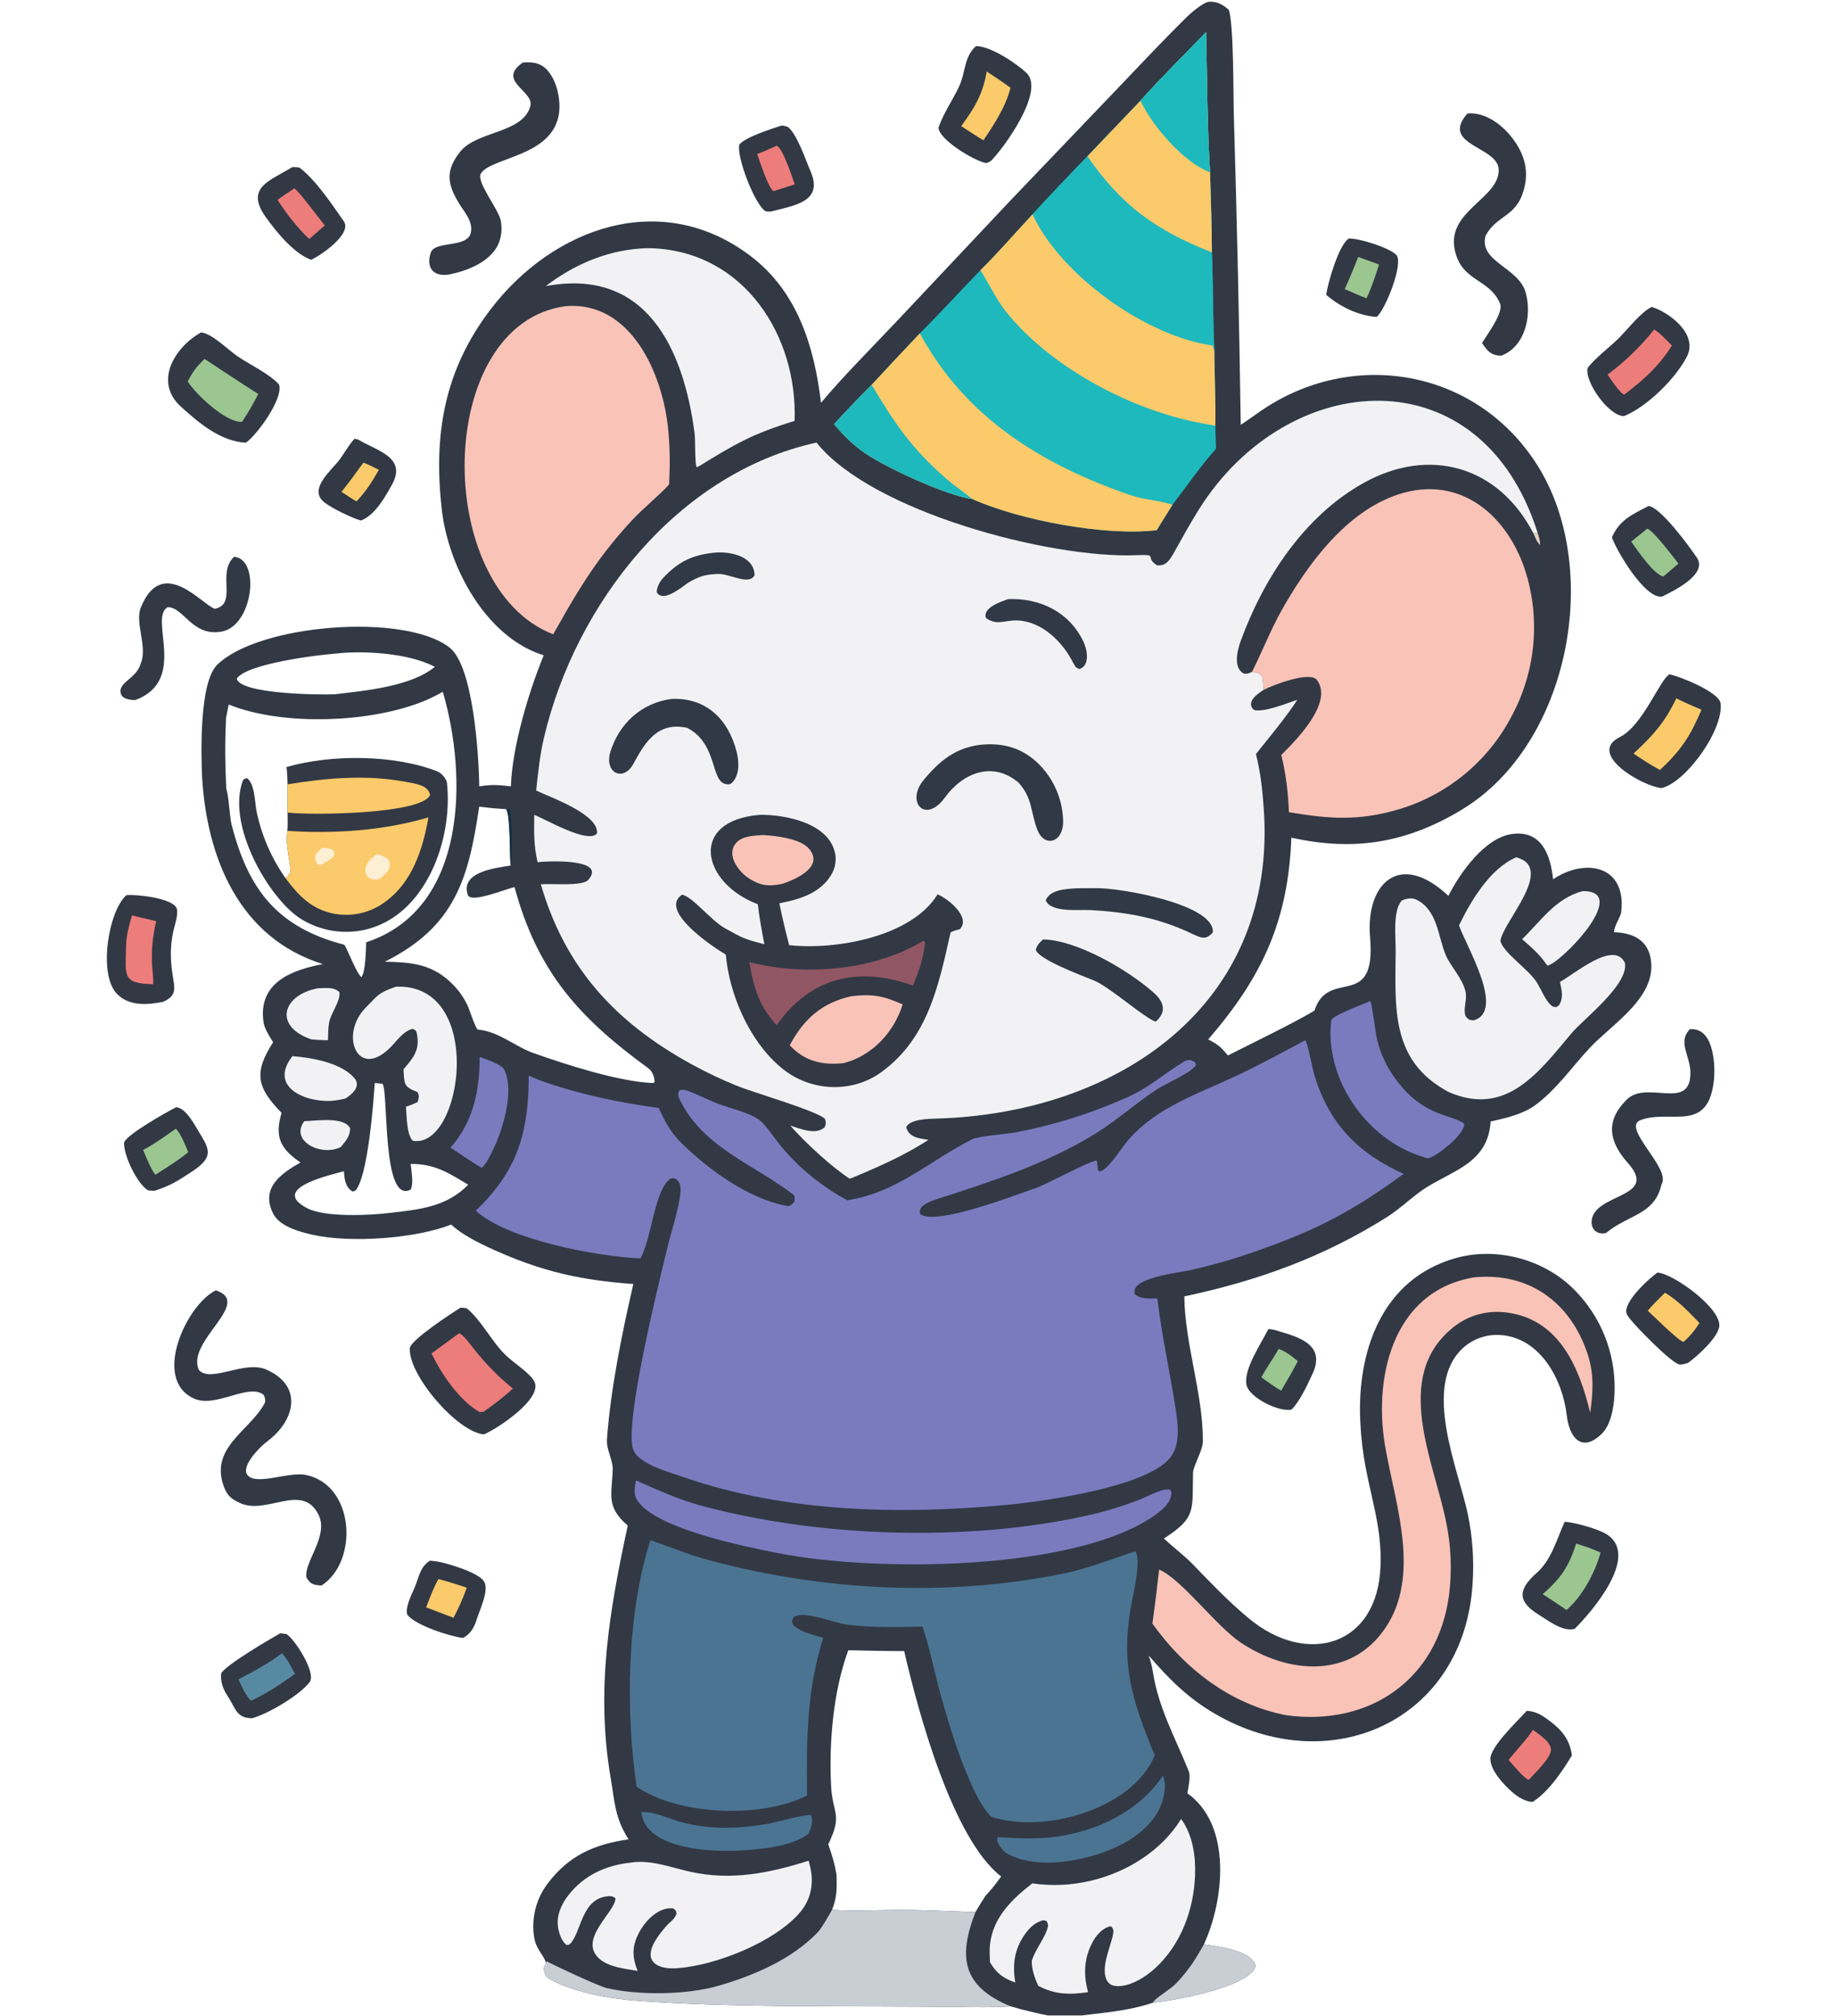 <?xml version="1.0" encoding="UTF-8" standalone="no"?><!DOCTYPE svg PUBLIC "-//W3C//DTD SVG 1.1//EN" "http://www.w3.org/Graphics/SVG/1.1/DTD/svg11.dtd"><svg width="100%" height="100%" viewBox="0 0 4267 4683" version="1.1" xmlns="http://www.w3.org/2000/svg" xmlns:xlink="http://www.w3.org/1999/xlink" xml:space="preserve" xmlns:serif="http://www.serif.com/" style="fill-rule:evenodd;clip-rule:evenodd;stroke-linejoin:round;stroke-miterlimit:2;"><rect id="Artboard1" x="0" y="0" width="4266.67" height="4682.17" style="fill:none;"/><clipPath id="_clip1"><rect x="0" y="0" width="4266.67" height="4682.17"/></clipPath><g clip-path="url(#_clip1)"><path d="M1908.09,935.746c49.979,-59.879 120.212,-130.304 174.654,-187.983l266.237,-282.705l248.138,-259.337c52.791,-55.383 105.875,-111.758 160.287,-165.563c9.229,-9.125 39.825,-35.6 52.617,-36.095c19.417,-0.755 31.971,6.541 45.683,18.708c11.817,30.458 10.546,203.329 11.809,245.987c7.216,239.355 12.566,478.763 16.058,718.2c14.533,-9.395 30.858,-21.366 45.441,-31.45c213.655,-147.745 502.396,-98.754 643.959,125.35c151.621,240.017 75.85,647.788 -174.946,799.717c-128.6,77.9 -250.783,97.846 -396.813,65.446c-7.35,194.125 -68.05,323.883 -193.241,468.708c22.775,11.846 29.446,17.392 45.633,37.271c56.075,-28.279 149.471,-73.383 201.3,-104.079c32.175,-101.546 144.067,3.087 129.221,-170.396c-10.663,-124.608 68.471,-202.917 182.042,-96.396c27.783,-54.65 85.204,-135.037 147.733,-143.6c70.608,-9.666 89.971,51.584 95.608,105.146c73.504,-49.662 171.025,-33.325 158.309,75.929c-1.538,13.204 -15.663,29.259 -16.746,47.034c38.996,1.383 75.316,14.308 84.591,58.208c19.221,90.996 -88.579,154.237 -141.566,211.2c-40.629,43.679 -76.754,95.821 -125.188,131.742c-29.254,21.745 -70.271,31.12 -104.487,38.508c-6.121,93.258 -80.588,111.25 -147.921,152.354c-29.992,18.308 -60.479,49.221 -92.654,69.504c-148.154,93.4 -301.096,148.392 -471.375,184.534c1.1,111.441 43.633,225.47 43.108,337.158c-0.092,20.025 -22.492,57.712 -22.842,71.858c-2.191,88.129 8.355,104.629 -67.687,153.379c20.721,19.875 44.742,37.417 65.05,57.917c42.896,44.333 84.704,88.25 132,127.583c134.967,112.25 300.6,65.25 306.392,-123.125c2.558,-83.25 -18.446,-143.958 -34.017,-224.262c-7.013,-36.167 -11.388,-72.796 -13.096,-109.596c-7.871,-160.787 48.321,-330.721 221.458,-379.787c91.709,-25.992 197.642,0.545 267.73,65.429c61.679,57.725 98.208,137.366 101.712,221.758c1.558,36.571 -2.642,95.592 -30.671,121.929c-47.666,44.792 -74.804,4.95 -80.366,-43.887c-9.421,-82.742 -61.538,-180.409 -153.842,-186.571c-31.771,-2.35 -63.121,8.362 -86.813,29.658c-97.166,88.359 -10.758,283.196 10.834,386.954c10.837,52.167 14.587,105.584 11.137,158.75c-18.771,321.667 -332.371,460.667 -600.237,303.75c-62.542,-36.625 -105.379,-80 -152.688,-134.541c4.309,11.375 7.909,25.916 9.709,37.708c12.85,84.333 52.662,154.333 83.691,231.75c4.446,11.083 -1.262,38 -3.566,50.5c104.337,73.958 85.712,248.292 38.475,351.083c31.929,4.334 113.516,14.542 120.32,50.417c-14.133,49.417 -193.866,81.125 -238.837,84.917c-58.213,20.458 -123.496,23.666 -184.904,32.416c-40.225,5.709 -82.45,-8.083 -121.317,-16.916c-6.837,-2.375 -16.9,-4.792 -24.133,-6.792c-38.142,2.708 -84.063,1.958 -122.85,1.458c-245.734,-3.25 -493.388,2.917 -738.525,-13.875c-65.429,-4.5 -150.246,-18.5 -208.359,-50c-12.608,-6.833 -13.554,-14 -16.145,-26.625c2.229,-3.125 4.241,-8.208 5.916,-11.833c-7.404,-22.583 -22.971,-30.417 -27.825,-60.042c-6.762,-43.625 4.35,-88.166 30.821,-123.5c49.479,-66.416 110.146,-92.5 188.817,-103.666c-32.146,-49.5 -32.279,-87.334 -41.734,-142.792c-34.779,-204.083 -3.195,-387.208 39.784,-586.125c-51.679,-44.458 -36.588,-70.958 -34.967,-132.246c-0.704,-22.883 -15.108,-45.129 -13.4,-68.316c8.771,-118.884 34.808,-245.063 61.258,-360.65c-122.404,-8.838 -212.533,-28.988 -325.737,-80.121c-31.988,-14.446 -72.017,-34.034 -97.538,-57.992c-82.67,32.683 -234.866,43.546 -322.537,23.633c-28.754,-6.475 -75.629,-18.954 -90.771,-48.279c-31.492,-61.012 19.746,-94.841 63.096,-119.521c-47.446,-32.483 -60.342,-59.65 -43.996,-115.516c-58.396,-59.263 -64.704,-93.796 -19.621,-163.938c-8.025,-12.941 -19.975,-31.125 -22.191,-45.896c-14.084,-93.766 67.791,-122.404 137.87,-135.541c-193.591,-60.459 -269.395,-244.938 -280.745,-434c-2.534,-55.959 -6.492,-220.675 35.029,-261.325c97.2,-95.15 436.058,-121.167 540.037,-40.104c54.825,42.741 67.913,245.85 69.104,322.454c30.696,-4.613 43.213,-3.354 73.505,0.046c2.925,-91.771 41.595,-220.246 76.262,-304.438c-134.987,-41.929 -221.229,-205.425 -236.796,-337.617c-19.816,-174.116 4.904,-323.12 112.271,-464.637c145.867,-192.254 399.154,-282.779 606.167,-124.654c108.296,82.716 147.075,209.266 162.816,340.279Zm16.809,3349c8.85,24.792 14.708,44.125 19.241,70.083c0.792,30.792 1.6,52.25 -10.37,81.792c44.675,3.292 110.041,0.417 156.525,0.25c60.695,-0.25 116.933,3.667 176.829,5c7.029,-12.375 15.283,-25.042 22.883,-37.167c15.821,-17.166 23.158,-26.5 36.746,-45.333c-114.05,-88.417 -193.542,-385.625 -225.383,-523.708c-42.825,0.208 -86.955,-1.125 -129.871,-1.875c-35.013,94.875 -45.063,214.333 -39.992,314.583c3.408,67.333 27.688,65.208 -6.608,136.375Zm-1124.29,-2089.8c10.483,18.596 28.867,67.717 39.35,75.004c9.804,-12.212 10.4,-63.879 11.092,-80.867c235.341,-77.262 235.662,-386.262 177.987,-582.004c-12.925,7.454 -26.275,14.15 -39.979,20.05c-123.979,52.338 -331.283,60.513 -457.554,9.6c-1.983,10.571 -4.075,21.117 -6.271,31.646c-2.6,59.975 -2.287,104.092 0.604,164.533c5.129,9.792 8.159,66.042 12.05,81.359c39.034,153.579 107.5,240.35 262.721,280.679Zm-18.746,-676.717c-42.866,3.159 -207.441,23.079 -231.591,58.267c7.42,36.271 195.133,38.125 228.829,36.362c70.733,-8.491 175.479,-17.845 231.583,-63.704c-58.629,-31.2 -163.787,-38.471 -228.821,-30.925Zm89.113,997.817c-3.175,47.387 -15.946,216.512 -44.688,249.696l-6.825,2.471c-17.308,-10.78 -18.541,-28.675 -20.35,-47.321c-22.154,6.983 -176.404,38.721 -85.112,85.979c41.546,21.508 144.296,16.754 192.279,10.862c68.592,-7.704 132.242,-14.237 181.837,-65.395c-46.829,-28.409 -78.541,-48.75 -133.75,-48.35c1.788,16.929 7.296,45.925 0.105,59.475c-67.575,35.979 -51.017,-227.492 -65.605,-245.755c-5.887,-0.558 -12.016,-1.225 -17.891,-1.662Zm242.683,-641.958c-24.342,164.587 -54.733,278.1 -219.292,360.083c63.555,1.375 112.455,5.2 160.209,55.075c12.712,13.333 23.296,28.542 31.379,45.092c4.954,10.175 19.746,57.033 24.75,57.504c48.829,4.571 85.521,39.05 128.808,54.483c74.259,26.479 199.975,66.938 278.079,69.696l3.684,-1.825c0.154,-11.646 -4.763,-25.367 -14.275,-32.288c-161.196,-117.237 -258.038,-224.462 -311.142,-420.916c-19.837,3.746 -101.642,38.487 -108.667,18.041c-18.541,-53.937 66.575,-62.925 99.467,-68.237c-2.496,-23.921 -0.321,-118.488 -10.367,-131.067c-22.329,-1.116 -40.575,-3.029 -62.633,-5.641Z" style="fill:#323945;fill-rule:nonzero;"/><path d="M1933.77,4436.62c44.675,3.292 110.041,0.417 156.525,0.25c60.696,-0.25 116.933,3.667 176.829,5c-42.004,107.5 -28.379,173.792 81.95,219.25c-38.142,2.708 -84.063,1.958 -122.85,1.458c-245.733,-3.25 -493.388,2.917 -738.525,-13.875c-65.429,-4.5 -150.246,-18.5 -208.358,-50c-12.609,-6.833 -13.555,-14 -16.146,-26.625c2.229,-3.125 4.241,-8.208 5.916,-11.833l1.088,-4.083c19.162,10.5 121.137,57.958 138.912,62.166c73.421,17.417 185.155,16.459 259.325,-4.75c82.042,-23.416 172.313,-61.875 232.267,-124.958c9.683,-10.208 25.525,-38.792 33.067,-52Z" style="fill:#c9cdd4;fill-rule:nonzero;"/><path d="M2797.94,4517.08c31.929,4.334 113.516,14.542 120.321,50.417c-14.134,49.417 -193.867,81.125 -238.838,84.917c2.746,-8.875 41.167,-31.167 53.796,-44.5c29.058,-30.667 44.242,-54.5 64.721,-90.834Z" style="fill:#c9cdd4;fill-rule:nonzero;"/><path d="M1897.68,1028.14c127.567,160.196 541.625,269.784 743.255,261.655c53.883,-2.175 17.566,3.47 47.504,23.325c20.696,3.02 29.462,-11.579 38.787,-27.175c19.371,-34.496 37.863,-68.588 58.888,-102.113c206.791,-329.741 656.75,-362.516 787.658,54.725l-10.296,-0.008c-81.421,-156.438 -241.904,-201.625 -394.708,-116.367c-138.338,77.188 -232.783,222.413 -285.808,368.409c-8.025,22.304 -17.063,62.358 8.425,74.541c9.47,-0.083 9.77,-0.154 18.391,-4.375c15.067,3.534 14.775,0.946 23.542,10.638c2.508,11.329 2.508,20.058 3,31.541c-14.333,8.988 -41.404,28.367 -22.329,46.234c22.916,6.804 75.946,-15.163 101.021,-23.409c-24.867,39.08 -66.271,88.4 -96.121,126.009c11.029,44.85 14.821,80.808 18.062,125.596c33.088,457.491 -339.091,709.32 -760.546,721.266c-19.258,0.546 -61.937,1.409 -70.341,19.971c6.391,24.413 31.046,26.208 51.625,29.421c-55.263,36.337 -121.621,65.333 -182.709,90.446c-42.279,-27.129 -105.208,-85.613 -138.183,-123.371c24.017,7.212 59.979,22.804 80.05,3.254c3.046,-9.5 3.063,-9.796 0.354,-19.15c-18.183,-18.15 -162.675,-60.171 -201.825,-75.6c-37.329,-15 -73.716,-32.233 -108.966,-51.604c-176.813,-97.358 -292.917,-223.438 -349.542,-417.7c27.296,-2.088 96.712,5.179 110.271,-10.171c45.487,-51.504 -100.4,-43.458 -117.788,-41.096c-9.296,-41.575 -8.075,-67.858 -7.741,-110.091c28.47,11.366 126.675,68.758 145.904,42.987c3.971,-44.304 -106.304,-82.771 -141.425,-99.4c4.35,-40.954 8.621,-82.492 18.071,-122.579c73.629,-312.217 310.679,-615.029 633.52,-685.808Z" style="fill:#f2f2f4;fill-rule:nonzero;"/><path d="M1766.92,1892.92c59.421,-0.417 157.542,19.246 173.446,87.371c10.6,45.387 -26.829,83.45 -65.183,99.879c-23.296,9.983 -39.6,13.391 -63.955,18.279c6.792,32.608 14.4,65.037 22.83,97.258c108.133,11.805 284.529,-19.154 344.941,-118.021c25.567,10.542 77.925,53.705 51.734,80.963c-2.846,0.717 -21.021,5.221 -21.696,8.233c-28.446,126.875 -54.496,253.354 -170.784,330.738c-24.954,15.508 -53.258,24.816 -82.545,27.141c-51.592,4.363 -102.771,-12.224 -141.992,-46.016c-72.192,-61.025 -118.671,-167.971 -126.871,-261.142c-27.525,-15.996 -157.633,-102.042 -101.762,-139.021c22.12,2.425 68.045,60.192 98.995,77.388c41.909,23.287 45.796,25.771 92.325,37.608c-5.925,-31.7 -11.525,-60.921 -15.179,-92.937c-131.233,-49.471 -161.758,-194.905 5.696,-207.721Z" style="fill:#323945;fill-rule:nonzero;"/><path d="M1979.35,2314.19c50.217,-5.459 73.534,-0.592 118.488,19.266c-19.992,64.721 -70.463,118.563 -136.234,136.229c-49.746,5.5 -91.204,-3.671 -126.212,-41.375c32.812,-61.237 74.933,-98.95 143.958,-114.12Z" style="fill:#f9c3b7;fill-rule:nonzero;"/><path d="M2146.6,2185.17l3.425,4.862c-6.279,42.838 -11.708,59.825 -28.512,99.505c-126.03,-45.096 -237.975,-19.95 -316.646,92.325c-9.413,-10.646 -15.671,-19.242 -23.996,-30.775c-23.221,-34.634 -32.375,-75.4 -39.367,-115.8l5.013,1.237c128.129,31.217 286.683,17.796 400.083,-51.354Z" style="fill:#915663;fill-rule:nonzero;"/><path d="M1772.7,1939.92c30.154,1.575 87.863,8.046 108.025,32.375c34.492,41.625 -30.846,70.154 -61.521,80.667c-1.692,0.387 -3.387,0.75 -5.087,1.087c-29.513,5.788 -48.884,2.858 -74.492,-14.108c-23.529,-15.588 -51.604,-53.004 -30.058,-80.267c14.275,-18.054 41.895,-18.05 63.133,-19.754Z" style="fill:#f9c3b7;fill-rule:nonzero;"/><path d="M2278.93,1730.14c5.196,-0.454 10.405,-0.766 15.621,-0.941c45.317,-1.442 83.867,11.808 117.092,43.254c36.829,35.4 58.104,83.958 59.162,135.025c1.005,49.408 -42.916,62.8 -59.537,21.121c-16.888,-42.363 -10.517,-73.659 -44.442,-110.759c-60.146,-50.5 -129.162,-22.483 -170.983,35.126c-45.008,61.995 -91.933,10.541 -48.979,-41.18c36.595,-44.066 73.333,-74.345 132.066,-81.646Z" style="fill:#303945;fill-rule:nonzero;"/><path d="M1560.89,1623.76c80.962,-3.637 132.833,48.342 151.52,124.492c5.746,23.421 6.734,57.492 -15.041,73.358c-49.621,7.767 -23.575,-87.304 -96.675,-128.72l-3.434,-1.925c-65.779,-14.425 -95.72,28.666 -123.616,80.579c-23.592,47.412 -70.325,24.25 -55.042,-25.009c20.529,-66.166 73.083,-113.954 142.287,-122.775Z" style="fill:#303945;fill-rule:nonzero;"/><path d="M2486.69,2064.68c21.087,-2.058 43.654,-0.988 64.641,-1.254c50.53,-0.646 271.559,36.658 267.496,102.454c-15.833,18.862 -27.671,12.917 -46.962,4.087c-77.738,-37.5 -151.446,-50.879 -237.192,-55.72c-27.512,-1.555 -92.446,6.6 -104.254,-22.721c8.508,-21.242 36.529,-25.225 56.271,-26.846Z" style="fill:#303945;fill-rule:nonzero;"/><path d="M2424.06,2182.43c79.234,1.375 198.38,71.53 257.442,123.917c23.704,21.029 30.367,44.621 4.471,67.054c-23.667,-6.308 -107.146,-80.875 -143.663,-95.641c-24.995,-10.109 -131.858,-49.796 -134.987,-71.863c4.462,-12.425 7.554,-14.621 16.737,-23.467Z" style="fill:#303945;fill-rule:nonzero;"/><path d="M2343.02,1391.83c73.075,-2.821 141.025,28.904 174.65,98.071c9.1,18.717 16.558,55.85 -8.946,64.425c-10.75,-4.796 -7.196,-2.783 -14.504,-14.213c-23.859,-48.266 -71.938,-95.895 -128.63,-98.708c-29.633,-1.475 -47.945,12.838 -73.97,-5.496c-9.4,-23.441 34.995,-38.458 51.4,-44.079Z" style="fill:#303945;fill-rule:nonzero;"/><path d="M1664.85,1283.53c34.829,-1.933 87.758,9.121 88.842,52.604c-12.25,25.25 -58.604,-4.187 -85.934,-2.737c-31.179,1.658 -41.546,5 -68.65,20.467c-15.971,11.366 -58.583,47 -72.862,21.933c0.179,-11.896 6.85,-24.317 14.787,-32.871c37.338,-40.212 71.488,-54.829 123.817,-59.396Z" style="fill:#303945;fill-rule:nonzero;"/><path d="M3033.58,2416.59c5.421,5.049 17.463,70.199 22.15,84.895c35.596,111.646 100.967,177.675 206.396,225.571c-118.696,86.817 -200.917,129.809 -341.125,179.067c-50.446,17.808 -101.884,32.683 -154.05,44.541c-26.425,5.871 -144.192,17.934 -128.996,56.471c13.696,11.35 34.262,9.467 51.688,9.392c10.395,85.587 29.133,170.258 42.437,255.404c5.6,35.854 12.083,83.008 -12.033,113.971c-53.971,69.267 -297.65,102.308 -379.425,110.058c-246.942,23.25 -512.809,18 -749.18,-63.445c-33.683,-11.605 -79.091,-23.463 -106.5,-46.792c-10.154,-8.642 -14.258,-17.088 -15.916,-30.138c-10.404,-81.9 61.475,-373.07 84.158,-465.641c7.5,-30.613 31.684,-104.554 28.042,-132.617c-0.85,-6.554 -3.363,-13.271 -8.967,-17.158c-5.687,-3.946 -7.346,-3.029 -13.829,-2.1c-36.954,25.312 -42.429,130.646 -68.417,182.516l-1.52,2.984c-98.913,-4.5 -308.659,-42.713 -382.859,-111.192c3.096,-2.854 6.138,-5.767 9.125,-8.737c92.042,-91.48 113.813,-181.101 114.083,-304.9c27.342,12.97 59.896,22.875 88.805,31.379c72.162,21.016 139.425,33.496 213.291,43.921c12.267,26.62 25.771,54.833 52.121,80.795c62.792,61.855 157.763,131.575 246.958,146.784c6.842,1.166 12.121,-5.479 15.8,-9.438c0.767,-5.55 2.713,-13.179 -2.462,-17.162c-91.171,-70.184 -212.671,-110.675 -264.4,-222.659c-3.838,-8.308 -3.696,-11.616 -0.021,-19.425c6.538,-1.875 11.275,-1.733 17.821,0.634c22.433,8.116 44.817,19.625 67.075,28.7c29.396,11.987 80.075,22.091 103.779,41.933c13.538,11.333 35.913,44.913 49.021,60.533c42.587,50.509 94.358,92.488 152.583,123.717c115.259,-17.729 192.075,-92.442 290.988,-142.146c13.958,-7.012 79.4,-11.504 101.891,-15.971c88.409,-16.845 174.555,-43.908 256.709,-80.641c52.492,-23.271 85.462,-54.684 133.125,-83.759c5.112,-3.12 10.079,-3.441 15.879,-3.22c9.767,5.637 9.233,3.179 11.892,11.262c-10.921,18.292 -68.25,41.942 -91.5,57.129c-49.005,32 -91.829,71.084 -140.775,101.421c-115.213,71.558 -244.221,112.542 -372.329,153.992c-13.93,4.508 -44.388,16.254 -36.18,34.229c37.25,27.212 221.755,-45.117 267.113,-60.221c25.671,-8.546 129.392,-65.512 142.975,-64.154c1.687,8.158 1.967,13.446 2.571,21.787l4.3,3.65c20.629,-4.991 50.45,-55.487 67.366,-74.704c67.209,-76.346 163.825,-106.991 253.038,-149.171c53.417,-25.258 105.221,-53.645 157.304,-81.345Z" style="fill:#7a7bbe;fill-rule:nonzero;"/><path d="M2802.95,74.871c2.413,96.858 2.796,231.2 9.296,325.471c1.6,60.983 4.233,125.262 4.258,186.054c3.217,76.162 2.055,155.008 5.859,229.883c-0.084,56.779 3.504,117.05 2.046,172.771l1.762,53.408c-41.037,47.042 -64.417,82.109 -101.204,130.23l-36.746,59.025c-120.696,14.52 -319.958,-23.646 -429.021,-72.571c-56.737,-6.525 -210.225,-76.425 -258.854,-113.521c-24.817,-18.934 -41.9,-37 -62.062,-60.346c28.591,-30.95 57.741,-61.375 87.429,-91.271c37.137,-40.058 74.483,-79.921 112.041,-119.587c46.825,-46.692 94.325,-98.684 140.821,-146.663c37.842,-36.996 83.767,-89.842 121.113,-129.846c41.883,-45.504 84.387,-90.437 127.496,-134.783l123.337,-129.179c47.596,-53 102.454,-107.684 152.429,-159.075Z" style="fill:#1db9bd;fill-rule:nonzero;"/><path d="M2802.95,74.871c2.413,96.858 2.796,231.2 9.296,325.471c1.6,60.983 4.233,125.262 4.258,186.054c3.217,76.162 2.055,155.008 5.859,229.883c-1.184,-4.491 -2.754,-9.108 -4.163,-13.558c-153.675,-21.146 -353.004,-162.613 -418.512,-304.813c41.883,-45.504 84.387,-90.437 127.496,-134.783l123.337,-129.179c47.596,-53 102.454,-107.683 152.429,-159.075Z" style="fill:#1db9bd;fill-rule:nonzero;"/><path d="M2802.95,74.871c2.413,96.858 2.796,231.2 9.296,325.471c1.6,60.983 4.233,125.262 4.258,186.054c-131.87,-52.317 -209.47,-108.629 -289.32,-223.271l123.337,-129.179c47.596,-53 102.454,-107.683 152.429,-159.075Z" style="fill:#fbca6a;fill-rule:nonzero;"/><path d="M2802.95,74.871c2.413,96.858 2.796,231.2 9.296,325.471c-60.992,-22.484 -133.587,-106.738 -161.725,-166.396c47.596,-53 102.454,-107.683 152.429,-159.075Z" style="fill:#1db9bd;fill-rule:nonzero;"/><path d="M2137.76,774.417c106.209,195.787 281.913,304.291 488.984,375.762c30.662,10.584 67.925,12.375 98.229,22.508l-36.746,59.025c-120.696,14.521 -319.958,-23.645 -429.021,-72.57c-56.737,-6.525 -210.225,-76.425 -258.854,-113.521c-24.817,-18.934 -41.9,-37 -62.062,-60.346c28.591,-30.95 57.741,-61.375 87.429,-91.271c37.137,-40.058 74.483,-79.921 112.041,-119.587Z" style="fill:#fbca6a;fill-rule:nonzero;"/><path d="M2025.72,894.004c55.041,91.325 91.346,146.292 174.212,218.804c19.496,17.059 41.904,31.434 59.275,46.334c-56.737,-6.525 -210.225,-76.425 -258.854,-113.521c-24.817,-18.934 -41.9,-37 -62.063,-60.346c28.592,-30.95 57.742,-61.375 87.43,-91.271Z" style="fill:#1db9bd;fill-rule:nonzero;"/><path d="M2399.69,497.908c65.508,142.2 264.837,283.667 418.512,304.813c1.409,4.45 2.979,9.067 4.163,13.558c-0.084,56.779 3.504,117.05 2.046,172.771c-18.938,-3.142 -37.792,-6.75 -56.55,-10.817c-154.25,-34.57 -329.53,-129.112 -429.68,-253.9c-22.271,-27.75 -39.745,-65.408 -59.604,-96.579c37.842,-36.996 83.767,-89.841 121.113,-129.846Z" style="fill:#fbca6a;fill-rule:nonzero;"/><path d="M1511.71,3578.04c41.412,14.458 91.704,34.625 133.462,45.833c267.483,72 553.929,87 825.917,31.917c55.725,-11.292 113.345,-34.209 167.221,-51.834c14.179,16.625 -2.855,91.959 -7.213,114.084c-28.542,144.833 -1.275,229.25 52.575,360.041c-52.254,125.834 -259.329,183.084 -380.829,142.167c-12.575,-13.875 -18.196,-23.542 -28.171,-39.542c-39.654,-75.583 -70.371,-175.625 -92.392,-258c-12.679,-47.458 -22.454,-97.583 -38.35,-143.916c-58.67,1.541 -116.841,2.625 -175.245,-4.5c-29.921,-3.625 -98.9,-33.542 -123.638,-17.834c-5.679,10.792 -5.138,6.167 -2.567,17.375c15.825,17.667 47.359,23.917 70.709,30.959c-39.409,127.583 -38.53,235.416 -37.6,366.541c-105.78,53.459 -297.155,46.709 -395.95,-20.416c-26.121,-175.5 -23,-402.167 32.07,-572.875Z" style="fill:#4b7493;fill-rule:nonzero;"/><path d="M2909.78,1560.75c23.209,-45.783 43.6,-98.116 68.417,-142.212c60.417,-107.342 149.696,-229.917 271.737,-269.975c144.271,-47.359 256.267,50.125 297.105,184.225c33.245,111.187 20.675,231.046 -34.913,332.92c-54.688,103.68 -148.833,180.967 -261.192,214.43c-93.254,27.5 -161.421,22.508 -255.333,6.683c-2.05,-45.754 -6.692,-88.279 -17.817,-132.896c34.584,-34.458 121.217,-120.996 83.234,-173.875c-16.138,-22.471 -104.796,12.392 -124.696,22.879c-0.492,-11.483 -0.492,-20.212 -3,-31.541c-8.767,-9.692 -8.475,-7.105 -23.542,-10.638Z" style="fill:#f9c3b7;fill-rule:nonzero;"/><path d="M1314.37,711.329c152.437,-12.7 225.6,157.854 238.346,284.242c4.633,45.937 4.612,83.692 2.383,129.804c-21.521,24.163 -60.342,55.371 -86.284,83.325c-73.233,78.912 -117.799,148.825 -169.52,240.929l-13.7,23.958c-282.029,-109.562 -275.725,-721.55 28.775,-762.258Z" style="fill:#f9c3b7;fill-rule:nonzero;"/><path d="M665.779,1781.97c102.717,-29.713 249.492,-29.467 350.492,10.025c9.446,3.691 21.404,16.762 22.537,27.158c14.417,132.242 -50.05,309.088 -191.258,340.954c-51.487,11.363 -105.375,1.875 -149.883,-26.387c-73.259,-47.45 -171.8,-217.388 -133.267,-320.208c1.45,-3.88 5.363,-4.484 9.233,-5.9c18.58,11.745 18.309,55.504 22.721,77.725c11.663,55.841 34.65,108.695 67.542,155.308c2.879,-3.104 11.129,-12.046 10.954,-16.054c-1.529,-34.404 -12.025,-58.946 -7.079,-94.396c1.321,-11.838 0.604,-30.079 0.471,-42.479l0.025,-65.638c-0.475,-13.441 -0.588,-26.808 -2.488,-40.108Z" style="fill:#323945;fill-rule:nonzero;"/><path d="M667.771,1930.2c106.942,7.417 225.162,-0.604 327.992,-31.342c-13.259,74.738 -37.83,152.754 -103.863,198.638c-33.662,23.762 -75.533,32.829 -116.012,25.116c-52.042,-10.341 -81.596,-41.741 -111.992,-81.962c2.879,-3.104 11.129,-12.046 10.954,-16.054c-1.529,-34.405 -12.025,-58.946 -7.079,-94.396Z" style="fill:#fbca6a;fill-rule:nonzero;"/><path d="M876.063,1984.08c12.079,3.784 15.041,4.484 25.845,11.705c11.888,21.258 -3.537,31.641 -19.233,45.579c-13.513,3.158 -21.188,3.466 -30.796,-7.275c-9.275,-23.384 7.854,-37.692 24.183,-50.009Z" style="fill:#fdefd3;fill-rule:nonzero;"/><path d="M749.35,1969.39c13.096,1.754 27.013,0.45 28.246,15.65c-8.771,14.295 -13.113,12.1 -26.458,21.808c-8.805,3.912 -4.492,3.712 -13.338,1.187c-11.8,-18.799 -3.813,-26.47 11.55,-38.645Z" style="fill:#fdefd3;fill-rule:nonzero;"/><path d="M668.267,1822.08c91.895,-14.804 183.6,-23.071 275.808,-5.479c20.654,3.942 50.646,6.746 55.567,30.054c-19.013,45.471 -280.246,47.383 -331.4,41.063l0.025,-65.638Z" style="fill:#fbca6a;fill-rule:nonzero;"/><path d="M3425.12,2967.62c126.941,-13.083 224.421,57.008 264.487,177.587c15.338,46.159 12.909,89.509 6.146,136.746c-24.992,-102.212 -69.229,-213.258 -188.55,-232.05c-46.954,-7.392 -92.537,3.754 -129.825,33.688c-142.879,114.691 -44.692,311.112 -16.467,452.325c11.617,55.833 13.892,113.208 6.734,169.791c-26.013,196.167 -184.505,305.459 -378.3,279.042c-128.909,-24.792 -235.954,-107.583 -311.063,-212.958c5.834,-41.709 11.034,-83.542 15.604,-125.417c51.746,21.625 132.134,131.042 189.163,169.25c109.496,73.333 255.729,86 336.7,-33.708c81.329,-120.209 25.108,-281.709 1.6,-410.175c-32.208,-164.004 12.004,-371.654 203.771,-404.121Z" style="fill:#f9c3b7;fill-rule:nonzero;"/><path d="M3523.72,1991.68c92.483,24.3 -32.033,151.496 -36.692,194.288c6.996,27.72 65.088,65.475 84.4,95.987c12.359,19.529 21.017,45.729 37.638,56.7c11.012,1.275 6.15,2.592 15.029,-4.212c10.017,-19.096 5.246,-32.188 1.412,-53.384c33.496,-17.875 125.467,-97.87 150.863,-44.216c9.217,50.679 -96.388,130.541 -123.65,163.054c-77.146,92 -152.429,195.217 -285.971,136.996c-136.083,-72.55 -123.887,-196.354 -123.137,-328.571c0.183,-31.488 -7.084,-92.329 14.104,-116.217c10.1,-4.679 23.775,-7.033 33.654,-2.292c50.125,24.063 50.783,87.613 68.925,129.634c11.096,25.696 39.121,54.016 45.754,84.471c4.196,19.266 -6.921,41.437 0.688,58.054c9.783,8.775 5.05,6.579 17.787,8.529c76.025,-21.388 -19.004,-175.608 -33.654,-220.771c27.787,-57.579 72.558,-132.358 132.85,-158.05Z" style="fill:#f2f2f4;fill-rule:nonzero;"/><path d="M1488.45,577.354c9.042,-0.8 18.125,-1.008 27.192,-0.625c213.9,8.329 338.104,203.196 331.037,401.038c-98.912,30.55 -136.879,52.879 -223.1,105.971l-4.5,1.587c-4.575,-6.737 -2.704,-62.933 -4.679,-78.004c-25.958,-198.188 -112.85,-386.275 -346.137,-342.583c65.1,-49.484 138.295,-81.392 220.187,-87.384Z" style="fill:#f2f2f4;fill-rule:nonzero;"/><path d="M2745.05,4225.79c26.929,37.458 33.941,85.25 32.362,130.375c-2.812,80.416 -32.921,161.833 -93.412,216.916c-22.254,20.25 -58.679,43.292 -90.192,40.792c-7.687,-0.583 -14.633,-3.458 -19.2,-9.875c-19.604,-27.5 6.779,-81.083 12.092,-109.917c1.487,-8.083 1.391,-11.833 -3.409,-18.375c-2.545,-0.208 -4.591,-0.375 -7.066,0.459c-15.346,5.125 -28.509,20.208 -36.109,33.958c-20.937,37.875 -22.662,77.042 -11.275,117.958c-42.333,6.25 -77.75,5.792 -116.004,-14.875c-8.25,-19.208 -15.462,-37.708 -14.816,-58.916c9.479,-27.167 28.22,-49.5 35.666,-72.042c2.834,-8.542 2.571,-11.417 -1.112,-19.375l-7.579,-1.958c-18.671,4.333 -32.196,17.25 -42.955,32.541c-24.858,35.459 -29.295,70.667 -22.404,112.334c-28.6,-10.667 -42.504,-20.292 -58.604,-46.667c-0.954,-14.708 -1.712,-29.542 0.117,-44.25c7.621,-61.208 51.625,-103.708 97.958,-139.5c45.063,6.542 90.95,4.5 135.263,-6c84.12,-19.542 164.716,-69.375 210.679,-143.583Z" style="fill:#f2f2f4;fill-rule:nonzero;"/><path d="M1464.84,4327.21c47.562,-7.458 93.07,10.834 138.783,21.042c95.637,21.375 184.242,3.417 275.75,-25.583c2.683,10.833 5.7,21.791 6.725,32.958c2.967,32.25 -5.517,61.708 -26.4,86.583c-58.042,69.042 -195.654,123.625 -284.954,130.167c-17.425,1.292 -41.104,0.292 -54.446,-12.458c-5.2,-4.959 -8.063,-11.292 -8.192,-18.5c-0.437,-24.25 24.517,-53.542 39.809,-70.709c8.516,-7.666 16.829,-13.916 20.425,-25.208c-1.567,-7.792 -1.392,-7.417 -7.896,-12c-9.53,-1 -17.384,0.208 -26.221,3.875c-26.054,10.75 -47.804,37.958 -58.333,63.458c-11.434,27.709 -9.167,50.667 2.05,77.834c-28.588,-4.959 -66.505,-8.209 -89.08,-28.292c-51.133,-45.458 39.484,-110 37.413,-140.917c-7.379,-4.541 -11.204,-5.166 -19.996,-4c-59.35,7.667 -59.15,82.584 -84.671,109.667c-3.716,3.917 -4.275,2.917 -9.325,3.208c-11.458,-9.458 -17.421,-27.625 -19.412,-42.041c-3.746,-27.209 7.983,-52.959 24.45,-73.875c36.229,-46.125 86.325,-68.792 143.521,-75.209Z" style="fill:#f2f2f4;fill-rule:nonzero;"/><path d="M1478.15,3439.29c45.45,20.416 101.175,44.958 149.029,57.958c274.03,74.375 618.442,85.292 894.975,24.583c43.138,-9.291 85.459,-22 126.55,-38.041c18.425,-7.084 52.93,-27.459 70.53,-22.917l3.512,6.708c-1.117,16.292 -9.408,27.542 -20.779,38.334c-5.938,5.125 -12.104,9.958 -18.484,14.5c-185.92,130.541 -652.516,131.916 -875.725,87.666c-73.37,-14.541 -278.145,-55.041 -324.912,-119.958c-11.583,-16.083 -8.208,-31.083 -4.696,-48.833Z" style="fill:#7a7bbe;fill-rule:nonzero;"/><path d="M920.533,2292.15c208.53,-7.6 154.613,377.537 39.263,358.096c-14.85,-12.721 -14.438,-57.309 -16.313,-79.413c11.98,-3.558 16.259,-5.479 27.25,-10.725c2.971,-13.054 4.196,-12.741 -0.321,-23.025c-33.566,-12.737 -30.32,-19.195 -32.662,-52.87c22.279,-26.371 38.704,-44.317 31.179,-82.213c-1.625,-8.188 -2.191,-7.463 -8.787,-11.771c-18.079,2.338 -34.563,23.029 -46.309,36.138c-80.354,89.683 -127.725,-21 -63.9,-85.417c28.675,-28.937 28.83,-34.371 70.6,-48.8Z" style="fill:#f2f2f4;fill-rule:nonzero;"/><path d="M3184.39,2325.7c4.729,6.292 12.208,74.679 16.399,91.063c8.038,32.266 22.376,62.629 42.192,89.337c30.671,41.629 62.009,66.721 110.054,83.904c11.763,4.209 42.909,12.963 49.738,20.979c2.412,23.301 -62.55,75.026 -83.675,80.113c-137.013,-35.175 -241.5,-179.775 -225.246,-320.204c1.379,-11.883 75.45,-38.05 90.538,-45.192Z" style="fill:#7a7bbe;fill-rule:nonzero;"/><path d="M2702.6,4125.25c1.121,2.5 1.563,3.208 2.271,5.708c6.987,24.334 -2.029,56.542 -14.046,78c-30.75,54.875 -96.542,87.167 -154.971,103.25c-61.537,16.959 -140.221,25.417 -197.308,-7.208c-6.913,-5.917 -14.809,-14.583 -18.679,-22.917c-2.988,-6.458 -3.35,-7.708 -1.146,-14.291c53.941,3.375 104.279,6.083 157.671,-4.375c89.471,-17.459 174.379,-61.25 226.208,-138.167Z" style="fill:#4b7493;fill-rule:nonzero;"/><path d="M1490.86,4209.83c27.809,-2.25 64.871,15.792 92.292,23.167c67.438,18.125 134.2,15.792 202.596,3.833c16.833,-2.916 90.567,-24.416 99.929,-19.25c4.304,15.209 -0.662,28.834 -6.621,42.792c-36.7,26.583 -90.879,32.917 -135.258,37.042c-65.096,6 -176.054,3.75 -227.667,-40.334c-14.458,-12.333 -23.921,-28.083 -25.271,-47.25Z" style="fill:#4b7493;fill-rule:nonzero;"/><path d="M1114.85,2455.46c13.688,5.1 50.917,17.588 56.629,28.767c21.625,42.308 3.542,112.246 -11.716,154.262c-6.367,17.525 -27.63,66.08 -40.296,74.517c-20.929,-11.779 -51.938,-33.508 -72.446,-47.083c53.558,-59.642 67.633,-133.167 67.829,-210.463Z" style="fill:#7a7bbe;fill-rule:nonzero;"/><path d="M3677.81,2070.24c114.138,-1.766 -50.137,167.576 -81.333,173.005l-4.321,-5.492c-14.766,-21.521 -35.1,-38.858 -54.633,-55.875c45.379,-44.233 77.408,-94.371 140.287,-111.638Z" style="fill:#f2f2f4;fill-rule:nonzero;"/><path d="M679.571,2453.58c45.466,3.508 113.621,15.409 144.221,51.208c16.175,18.925 -6.35,38.809 -21.9,47.513c-7.271,1.654 -14.6,3.033 -21.975,4.142c-59.554,8.475 -159.625,-26.525 -100.346,-102.863Z" style="fill:#f2f2f4;fill-rule:nonzero;"/><path d="M738.933,2295.92c20.225,-0.279 35.955,-3.7 49.809,9.054c3.208,19.371 -19.017,48.079 -23.346,68.358c-2.863,13.413 -2.842,29.434 -3.05,43.171c-12.854,0.259 -25.729,-0.912 -38.575,-1.783c-89.75,-30.917 -66.929,-103.613 15.162,-118.8Z" style="fill:#f2f2f4;fill-rule:nonzero;"/><path d="M707.304,2604.59c28.821,-0.838 92.429,-11.063 106.417,16.537c-0.038,18.659 -10.288,29.55 -21.55,43.517c-44.767,22.937 -119.575,-13.342 -84.867,-60.054Z" style="fill:#f2f2f4;fill-rule:nonzero;"/><path d="M1176.29,1879.73l7.833,0.579c6.192,14.53 7.116,113.78 2.533,130.488c-2.496,-23.921 -0.321,-118.488 -10.366,-131.067Z" style="fill:#123141;fill-rule:nonzero;"/><path d="M3563.48,1238.55l10.296,0.008c3.463,11.121 5.167,15.396 5.621,27.379c-7.204,-4.887 -11.504,-18.137 -15.917,-27.387Z" style="fill:#e4d0be;fill-rule:nonzero;"/><path d="M501.683,2997.65c87.671,29.133 -70.679,118.354 -39.304,185.204c27.4,30.717 105.65,-23.779 157.013,-0.929c84.841,37.746 66.979,116.562 3.362,165.333c-14.683,10.067 -67.366,60.946 -46.033,81.317c22.887,21.842 94.933,-10.104 134.246,-2.058c114.041,23.358 122.691,201.816 35.946,257.025c-17.55,-1.792 -24.559,-2 -34.421,-18.292c-7.571,-35.5 52.625,-96.542 27.771,-146.375c-38.225,-76.625 -121.417,3.167 -184.375,-27.958c-16.696,-8.25 -26.063,-14.709 -33.78,-32.625c-38.341,-93.775 56.588,-132.209 92.45,-197.396c3.509,-6.379 1.284,-13.679 -1.633,-20.242c-34.308,-28.604 -111.125,30.896 -161.333,8.692c-99.977,-44.209 -17.55,-219.304 50.091,-251.696Z" style="fill:#323945;fill-rule:nonzero;"/><path d="M1070.4,3037.91c2.471,0.088 13.358,0.667 14.813,1.859c33.233,27.216 57.058,76.012 88.629,107.1c16.92,17.283 56.387,41.587 67.537,61.621c22.792,40.958 -90.7,113.77 -116.808,123.758c-61.642,-5.2 -176.154,-138.425 -172.075,-200.25c1.229,-18.675 99.162,-82.733 117.904,-94.088Z" style="fill:#323945;fill-rule:nonzero;"/><path d="M1067,3097.35c10.029,3.517 25.796,25.771 33.842,35.804c29.791,37.138 54.471,62.496 90.958,92.659c-22.087,20.795 -43.65,36.72 -68.354,54.079l-8.792,0.408c-45.85,-25.225 -89.666,-89.1 -111.712,-136.233c21.454,-15.434 42.808,-31.004 64.058,-46.717Z" style="fill:#ed7d7a;fill-rule:nonzero;"/><path d="M1215.03,145.275c16.455,-1.013 31.996,-0.917 46.388,8.521c18.354,12.029 30.546,39.104 34.987,59.908c32.238,150.975 -151.746,145.688 -178.812,189.409c-11.563,18.675 40.825,82.512 46.1,108.862c4.575,22.842 1.025,47.554 -12.171,67.008c-22.546,33.229 -68.854,50.929 -106.55,58.421c-35.712,6.775 -56.071,-13.833 -43.829,-50.412c9.604,-28.705 85.275,-9.713 93.112,-46.605c5.475,-25.758 -14.508,-46.833 -27.025,-67.254c-28.083,-45.558 -32.554,-77.45 2.705,-121.175c38.97,-48.321 145.329,-41.683 162.62,-105.445c9.513,-35.084 -79.412,-58.209 -17.525,-101.238Z" style="fill:#323945;fill-rule:nonzero;"/><path d="M3410.31,263.742c55.562,-5.5 110.562,51.016 128.512,99.35c8.142,21.554 9.917,44.987 5.112,67.521c-15.745,75.837 -64.3,65.791 -91.437,117.274c-16.129,60.163 76.658,73.167 93.096,131.092c15.733,55.446 -1.85,127.009 -56.95,147.546c-24.913,-1.45 -31.192,-10.921 -44.429,-29.7c12.937,-20.958 49.275,-69.067 42.416,-90.596c-24.441,-60.1 -90.029,-50.583 -105.771,-126.096c-18.85,-90.425 104.209,-119.325 102.23,-186.133c-1.609,-54.367 -137.4,-56.329 -72.78,-130.258Z" style="fill:#323945;fill-rule:nonzero;"/><path d="M467.196,772.321c25.075,1.912 61.621,39.567 84.312,55.016c31.025,21.121 71.179,38.896 96.709,65.509c12.108,31.271 -51.03,117.917 -76.721,135.583c-59.35,-3.041 -109.392,-45.971 -151.321,-83.95c-62.806,-56.896 -15.355,-137.262 47.021,-172.158Z" style="fill:#323945;fill-rule:nonzero;"/><path d="M475.304,833.792c-0.041,-0.009 112.038,73.996 125.004,81.545c-13.075,24.705 -22.279,41.567 -37.791,64.751c-37.554,2.229 -106.509,-63.405 -126.3,-93.746c12.621,-24.267 19.654,-33.384 39.087,-52.55Z" style="fill:#9bc690;fill-rule:nonzero;"/><path d="M3880.02,1566.6c22.829,4.092 115.242,41.1 118.658,67.092c8.009,60.908 -80.491,184.458 -137.429,197.133c-44.887,-4.35 -174.554,-79.829 -96.467,-118.621c53.517,-26.587 93.246,-134.646 115.238,-145.604Z" style="fill:#323945;fill-rule:nonzero;"/><path d="M3895.81,1622.27c16.2,8.745 41.133,18.879 58.516,26.554c-25.604,61.033 -47.821,94.737 -96.462,139.871c-22.542,-11.938 -40.288,-23.925 -61.454,-37.963c44.245,-41.079 73.358,-72.921 99.4,-128.462Z" style="fill:#fbca6a;fill-rule:nonzero;"/><path d="M3928.03,2390.55c2.813,0.154 5.625,0.358 8.433,0.617c47.867,4.495 50.421,87.862 46.546,120.729c-14.416,122.237 -101.554,63.954 -170.521,90.387c-45.262,17.35 71.98,111.975 49.134,148.725c-16.221,72.067 -76.229,69.534 -128.784,113.229c-19.25,5.171 -35.208,-7.004 -33.812,-27.104c3.962,-65.896 158.158,-52.912 84.512,-134.925c-43.529,-49.062 -53.075,-96.145 -5.304,-145.225c46.542,-51.808 152.246,28.067 150.367,-66.646c-0.754,-38.179 -30.504,-70.666 -0.571,-99.787Z" style="fill:#323945;fill-rule:nonzero;"/><path d="M2268.23,107.117c33.338,-0.342 92.713,39.279 117.008,61.804c45.171,41.887 -53.112,176.104 -82.229,204.937c-2.721,1.705 -8.975,5.396 -12.262,4.759c-27.321,-5.321 -108.438,-54.188 -109.646,-82.092c12.179,-34.762 32.213,-62.417 47.817,-95.421c15.662,-33.112 10.85,-68.479 39.312,-93.987Z" style="fill:#323945;fill-rule:nonzero;"/><path d="M2293.21,166.125c19.149,12.558 36.8,24.158 55.262,37.813c-10.654,42.925 -38.071,85.345 -62.817,121.854c-8.716,-4.371 -41.104,-26.113 -51.804,-32.779c31.058,-41.992 50.617,-74.855 59.358,-126.888Z" style="fill:#fbca6a;fill-rule:nonzero;"/><path d="M3838.92,713.113c42.683,13.262 107.85,64.274 81.671,115.183c-26.471,51.475 -93.046,116.908 -146.325,138.437c-36.338,-0.116 -93.05,-82.229 -84.313,-112.283c17.713,-22.95 50.004,-47.029 71.638,-68.279c19.891,-19.546 53.379,-62.825 77.329,-73.058Z" style="fill:#323945;fill-rule:nonzero;"/><path d="M3844.36,765.404c12.796,7.538 30.367,26.313 41.363,37.4c-31.5,49.063 -65.146,79.184 -110.792,113.854c-9.483,-1.941 -32.021,-36.866 -38.912,-46.458c40.591,-29.987 77.025,-65.225 108.341,-104.796Z" style="fill:#ed7d7a;fill-rule:nonzero;"/><path d="M3636.46,3535.21c24.912,1.875 80.774,17.334 100.141,30.834c73.075,50.833 -36.796,178.125 -76.937,218c-27.825,7.625 -61.688,-19.334 -84.234,-33.292c-50.8,-31.375 -45.946,-59.625 -4.083,-96.667c34.887,-30.833 46.321,-77.75 65.112,-118.875Z" style="fill:#323945;fill-rule:nonzero;"/><path d="M3663.01,3586.04c22.867,6.916 34.688,10.875 56.871,20.708c-12.479,46 -43.05,102.792 -79.312,133.625c-17.888,-12.667 -36.85,-24.792 -55.213,-36.833c42.092,-36.834 61.063,-64.625 77.654,-117.5Z" style="fill:#9bc690;fill-rule:nonzero;"/><path d="M293.907,2079.52c23.532,-1.896 98.306,5.883 114.836,27.225c8.436,10.891 -2.344,40.404 -5.385,54.371c-8.428,35.575 -7.655,70.187 -1.873,105.937c4.983,30.817 9.291,46.25 -22.567,60.354c-36.767,7.384 -79.833,10.584 -107.788,-19.254c-43.122,-46.021 -18.915,-192.379 22.777,-228.633Z" style="fill:#323945;fill-rule:nonzero;"/><path d="M306.677,2126.72l56.253,13.283c-8.313,38.184 -11.29,62.717 -9.441,102.338c0.671,14.358 3.748,30.587 2.313,44.054c-72.904,-1.459 -63.902,-19.508 -62.841,-88.513c0.368,-23.916 7.069,-48.287 13.716,-71.162Z" style="fill:#ed7d7a;fill-rule:nonzero;"/><path d="M544.092,1293.49c62.225,5.646 43.645,160.758 -28.929,173.771c-69.188,12.399 -87.98,-57.359 -125.676,-56.63c-44.552,25.85 48.155,169.792 -74.931,215.642c-11.527,0.358 -29.577,-2.408 -33.339,-13.862c-9.084,-27.659 36.413,-34.888 45.966,-71.471c16.323,-37.771 -14.338,-94.021 0.188,-129.763c50.059,-123.154 142.646,-5.437 172.079,3.117c53.521,-11.279 3.592,-83.188 44.642,-120.804Z" style="fill:#323945;fill-rule:nonzero;"/><path d="M3851.93,2956.44c35.475,1.325 150.383,83.408 143.659,126.008c-4.038,25.596 -50.13,67.817 -72.705,83.896c-5.995,1.746 -12.887,4.246 -19.22,3.646c-17.73,-1.692 -102.255,-88.296 -115.938,-106.667c-5.108,-6.858 -9.679,-12.221 -8.013,-21.071c5.276,-28.046 49.671,-69.442 72.217,-85.812Z" style="fill:#323945;fill-rule:nonzero;"/><path d="M3869.52,3003.19c30.337,17.816 55.946,45.27 80.187,70.42c-11.925,18.509 -20.945,29.179 -36.97,43.959c-11.45,-2.05 -69.538,-60.109 -83.242,-72.692c10.242,-12.658 28.137,-29.688 40.025,-41.688Z" style="fill:#fbca6a;fill-rule:nonzero;"/><path d="M679.229,388.179c2.196,-0.104 15.121,-0.133 17.509,1.679c39.287,30.975 73.462,83.171 102.237,124.1c20.483,29.142 -54.621,80.484 -76.008,89.534c-39.709,-14.329 -80.234,-64.159 -104.842,-98.434c-49.996,-69.629 9.521,-84.737 61.104,-116.879Z" style="fill:#323945;fill-rule:nonzero;"/><path d="M683.871,437.75c8.287,2.767 59.546,72.396 70.925,86.042l-36.033,31.425c-27.855,-25.83 -53,-59 -73.638,-90.78c10.567,-8.304 27.208,-18.879 38.746,-26.687Z" style="fill:#ed7d7a;fill-rule:nonzero;"/><path d="M651.492,3794.33l14.087,1.75c19.075,11 69.892,90.334 54.234,111.5c-22.417,30.292 -98.721,75.209 -134.28,84.167c-36.729,-0.167 -38.4,-24.25 -56.145,-51c-10.763,-16.25 -17.705,-33.667 -15.33,-53.333c10.155,-19.209 113.696,-79.875 137.434,-93.084Z" style="fill:#323945;fill-rule:nonzero;"/><path d="M655.383,3840.83c12.763,13.25 21.242,31.959 30.242,47.917c-37.433,25.958 -61.421,43.333 -102.508,62.292c-13.071,-13.709 -20.784,-32.334 -28.992,-49.5c37.413,-19.542 67.292,-35.75 101.258,-60.709Z" style="fill:#578aa2;fill-rule:nonzero;"/><path d="M3831.56,1175.47c28.108,3.171 95.312,94.945 112.229,120.271c25.858,38.708 -55.009,77.308 -80.759,90.1c-39.962,6.487 -105.625,-105.705 -116.933,-137.455c18.217,-40.608 46.054,-52.625 85.463,-72.916Z" style="fill:#323945;fill-rule:nonzero;"/><path d="M3828.18,1228.31c11.667,0.905 63.088,68.775 72.688,81.046l-35.146,29.954c-22.025,-4.229 -60.421,-61.154 -74.704,-81.087l37.162,-29.913Z" style="fill:#9bc690;fill-rule:nonzero;"/><path d="M3548.05,3974.58c22.683,0.709 38.987,12.25 56.562,25.75c27.85,21.459 43.729,42.959 48.613,77.709c-22.738,37.458 -53.975,84.333 -91.204,108.125c-16.746,-0.417 -33.621,-11.084 -46.063,-21.625c-19.466,-16.459 -51.154,-49.959 -52.208,-77.25c-1.133,-29.5 64.75,-90.25 84.3,-112.709Z" style="fill:#323945;fill-rule:nonzero;"/><path d="M3562.59,4018.75c13.921,10.75 40.529,26.458 41.916,45.25c1.409,19.042 -38.396,55.75 -51.196,70.625c-10.033,-0.792 -39.024,-37.417 -47.266,-46.208c18.921,-23.667 39.779,-44.167 56.546,-69.667Z" style="fill:#ed7d7a;fill-rule:nonzero;"/><path d="M409.308,2572.36c18.021,0.7 35.692,27.913 44.342,42.8c28.813,49.571 50.917,68.442 -7.083,106.317c-32.228,21.05 -48.848,32.475 -87.245,44.837c-4.911,0.238 -10.281,-0.458 -15.252,-0.874c-24.73,-14.626 -58.162,-82.563 -55.428,-111.988c7.953,-18.808 98.812,-70.263 120.666,-81.092Z" style="fill:#323945;fill-rule:nonzero;"/><path d="M408.587,2622.29c11.842,11.175 22.217,38.529 28.917,54.204c-21.849,18.595 -51.751,36.766 -76.298,52.591c-9.066,-9.608 -22.818,-44.029 -28.602,-57.575c25.195,-12.891 52.334,-32.812 75.983,-49.22Z" style="fill:#9bc690;fill-rule:nonzero;"/><path d="M1816.01,291.758c6.204,-0.037 9.554,1.43 15.395,3.254c21.763,18.28 40.679,76.038 52.525,103.392c30.988,71.567 -40.575,79.121 -92.212,93.092l-11.529,-0.271c-24.946,-12.417 -69.205,-127.208 -61.88,-155.412c13.517,-17.2 74.63,-36.425 97.701,-44.055Z" style="fill:#323945;fill-rule:nonzero;"/><path d="M1805.4,338.446c14.496,7.187 35.5,72.717 41.642,89.792l-45.863,14.783l-3.975,0.958c-12.483,-9.521 -31.287,-69.046 -37.454,-86.329c14.804,-5.087 31.142,-12.788 45.65,-19.204Z" style="fill:#ed7d7a;fill-rule:nonzero;"/><path d="M999.029,3625.71c6.059,0.417 12.096,1.125 18.092,2.042c21.358,3.542 95.387,25.458 107.846,46.167c12.412,20.666 -10.346,66.291 -17,87.958c-5.63,18.333 -13.529,33.042 -31.729,43.375c-30.142,-3.458 -111.601,-29.625 -129.73,-54.25c-4.987,-16.708 9.05,-44.625 16.121,-60.583c11.25,-25.417 12.225,-49.084 36.4,-64.709Z" style="fill:#323945;fill-rule:nonzero;"/><path d="M1018.86,3668.33c23.738,6.417 42.5,12.167 65.742,20.125c-6.987,21.5 -19.996,50.125 -30.617,69.875l-63.562,-24.166c9.4,-24.792 15.812,-42.459 28.437,-65.834Z" style="fill:#fbca6a;fill-rule:nonzero;"/><path d="M3134.68,554.096c25.229,-0.621 94.217,21.446 110.296,37.987c18.429,18.963 -26.167,129.059 -45.383,144.067l-1.617,-0.117c-40.8,-2.554 -85.242,-24.279 -115.821,-51.225c3.95,-27.454 28.804,-115.429 52.525,-130.712Z" style="fill:#323945;fill-rule:nonzero;"/><path d="M3156.38,596.937l48.563,17.509c-7.888,25.696 -17.559,54.167 -29.008,78.358c-17.055,-6.05 -34.046,-13.946 -50.642,-21.283c11.846,-25.963 20.933,-47.917 31.087,-74.584Z" style="fill:#9bc690;fill-rule:nonzero;"/><path d="M824.017,1019.11c2.083,0.45 8.041,1.775 9.541,2.688c41.159,25.071 112.755,40.183 77.692,103.592c-16.388,29.633 -39.821,71.97 -72.788,83.933c-22.904,-7.2 -65.337,-27.504 -84.15,-41.875c-39.525,-30.196 15.8,-74.492 34.167,-98.788c12.071,-15.971 21.354,-34.145 35.538,-49.55Z" style="fill:#323945;fill-rule:nonzero;"/><path d="M844.417,1074.95c7.421,1.85 28.225,12.587 36.091,16.429c-15.958,28.554 -29.541,49.142 -51.65,73.325c-5.671,-2.271 -28.662,-17.825 -35.175,-22.079c16.942,-20.738 34.659,-45.842 50.734,-67.675Z" style="fill:#fbca6a;fill-rule:nonzero;"/><path d="M2947.75,3087.76c14.225,0.388 21.15,4.1 34.121,7.875c49.763,14.479 97.013,35.592 68.221,96.755c-11.871,25.208 -28.338,61.833 -48.208,82.058c-28.8,7.062 -98.721,-27.55 -104.93,-57.021c-7.52,-35.658 33.825,-95.908 50.796,-129.667Z" style="fill:#323945;fill-rule:nonzero;"/><path d="M2971.67,3133.58c18.421,7.213 29.412,16.263 44.575,28.575c-12.325,23.771 -25.254,45.642 -38.804,68.705c-14.313,-8.134 -32.159,-21.359 -45.996,-31c8.517,-17.03 28.675,-45.075 40.225,-66.28Z" style="fill:#9bc690;fill-rule:nonzero;"/></g></svg>